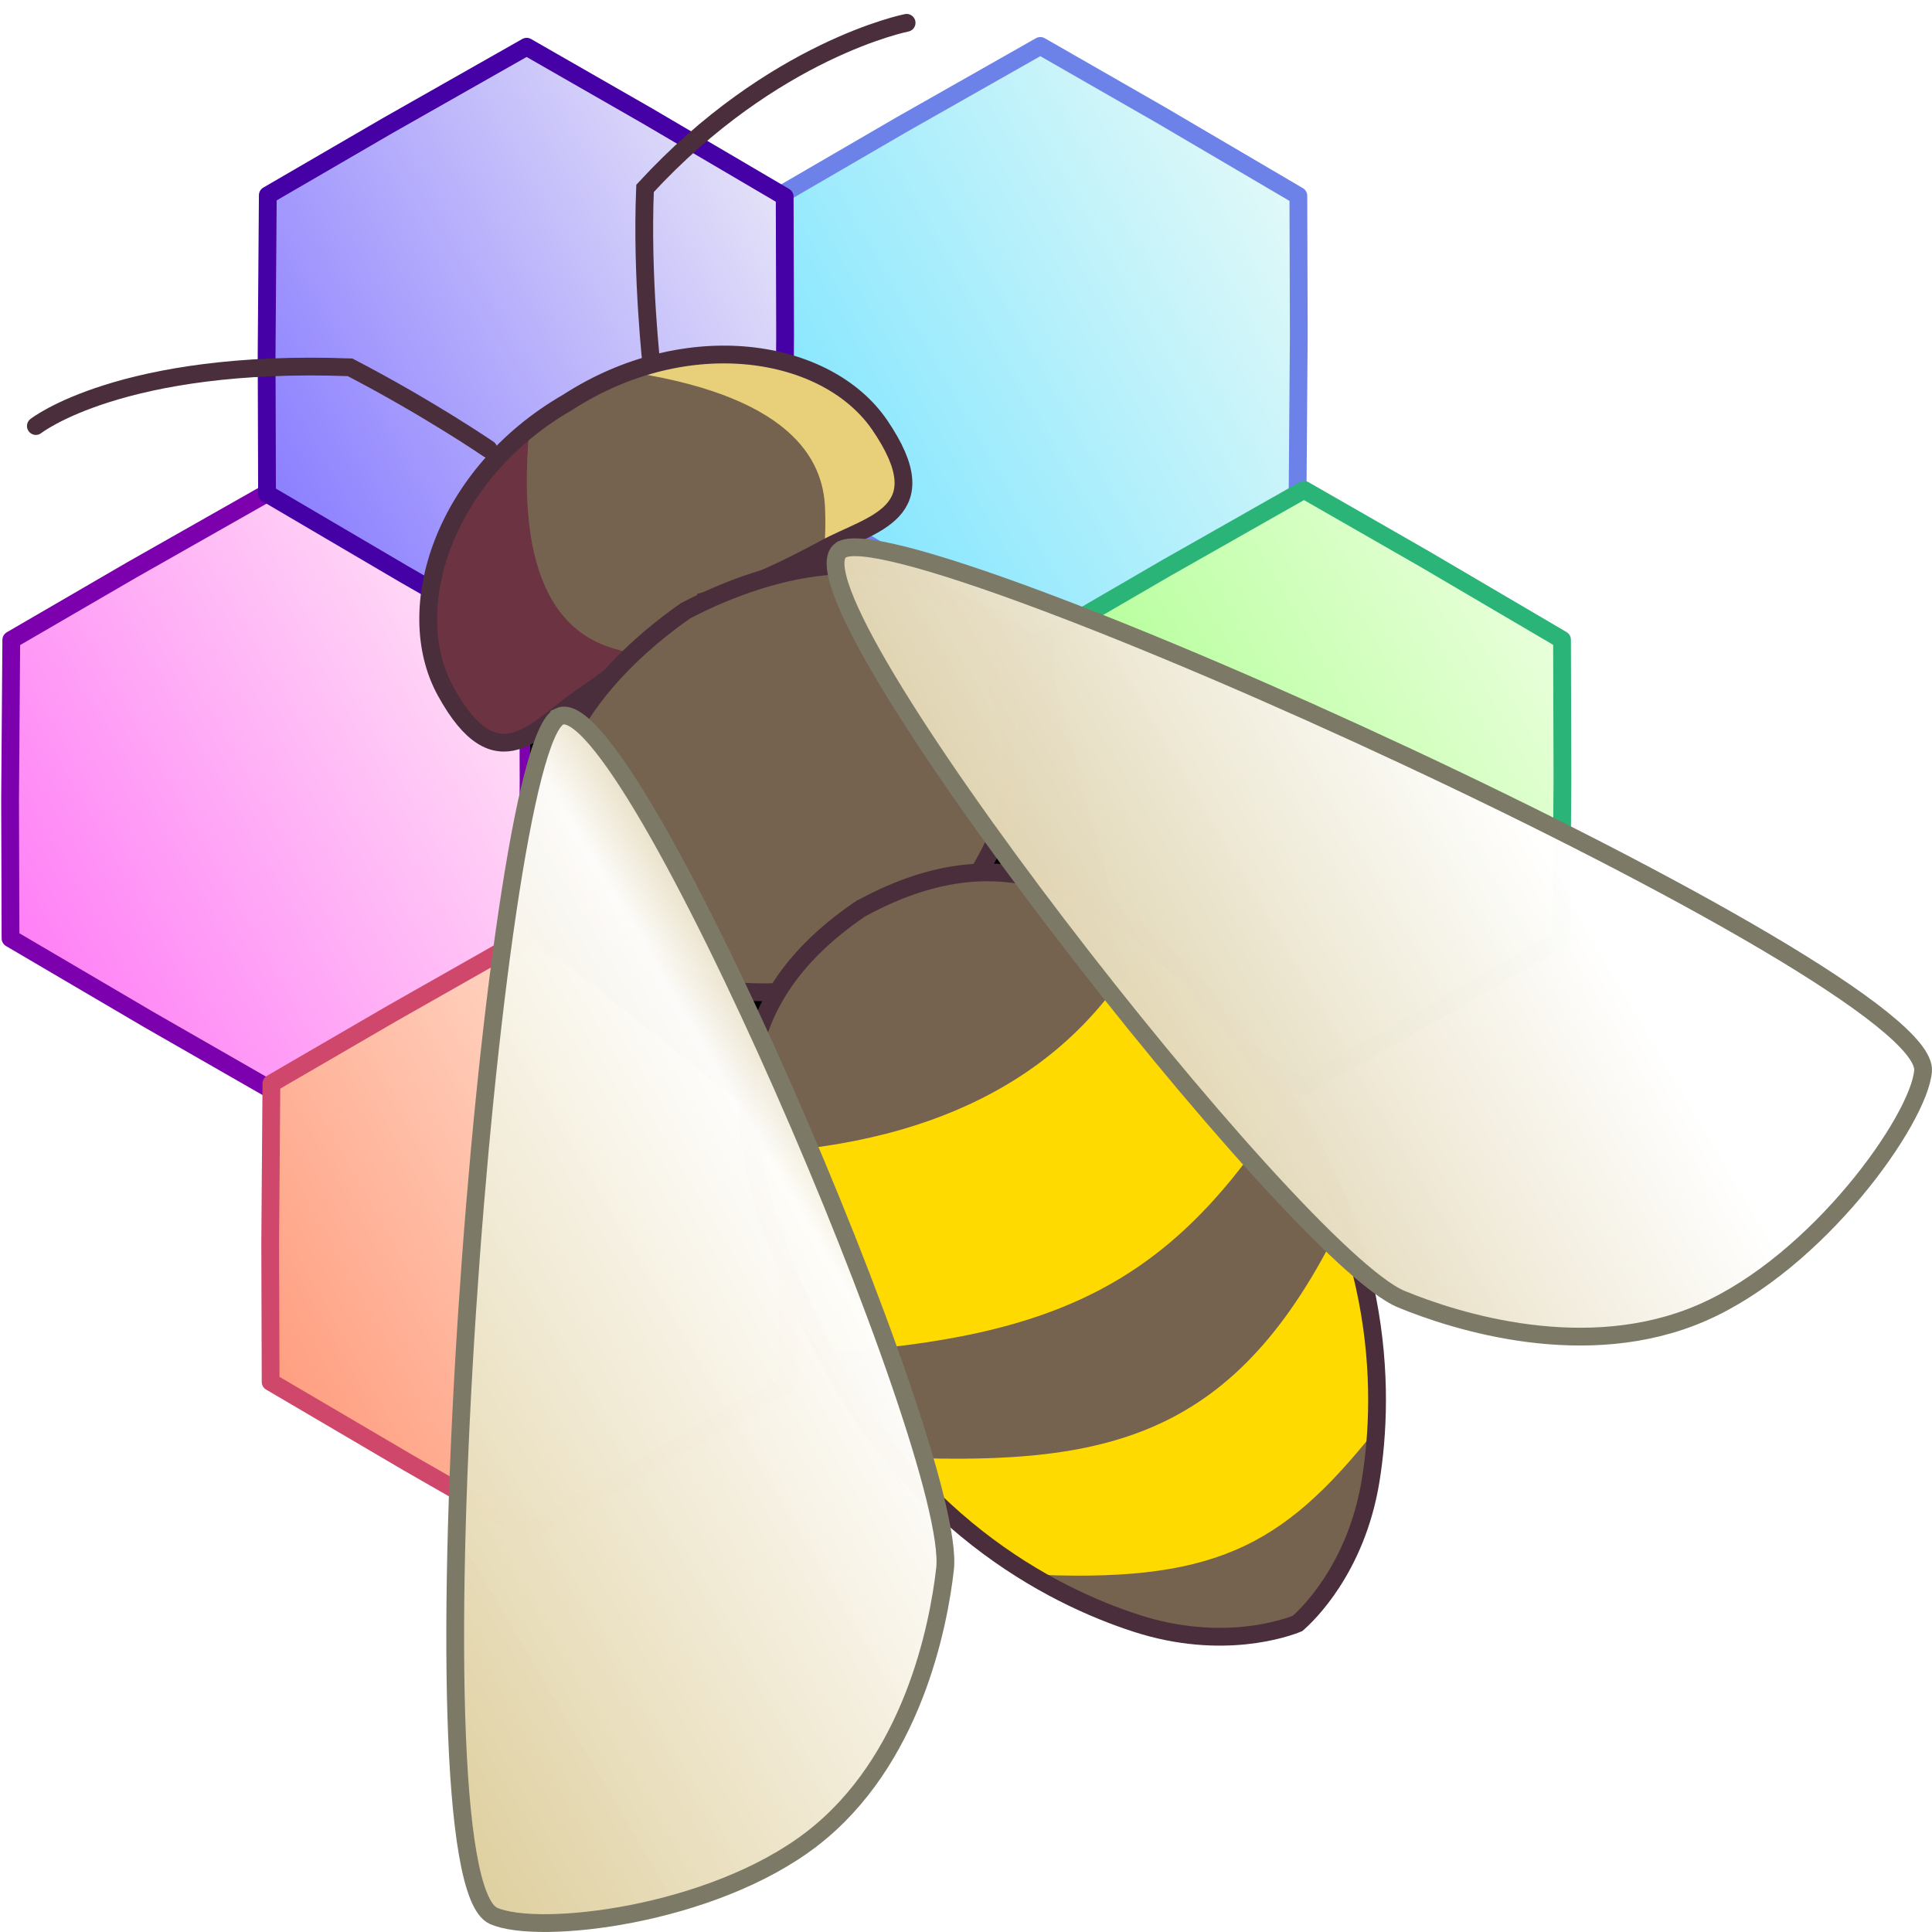 <?xml version="1.0" encoding="UTF-8" standalone="no"?>
<svg
   xmlns:dc="http://purl.org/dc/elements/1.1/"
   xmlns:cc="http://creativecommons.org/ns#"
   xmlns:rdf="http://www.w3.org/1999/02/22-rdf-syntax-ns#"
   xmlns:svg="http://www.w3.org/2000/svg"
   xmlns="http://www.w3.org/2000/svg"
   xmlns:xlink="http://www.w3.org/1999/xlink"
   xmlns:sodipodi="http://sodipodi.sourceforge.net/DTD/sodipodi-0.dtd"
   xmlns:inkscape="http://www.inkscape.org/namespaces/inkscape"
   width="191.004"
   height="191.004"
   viewBox="0 0 50.537 50.537"
   version="1.1"
   id="svg8"
   inkscape:version="0.92.4 (5da689c313, 2019-01-14)"
   sodipodi:docname="logo.svg"
   inkscape:export-filename="/home/rbreu/code/python/beeref/git/beeref/assets/logo.png"
   inkscape:export-xdpi="201.03999"
   inkscape:export-ydpi="201.03999">
  <defs
     id="defs2">
    <linearGradient
       inkscape:collect="always"
       id="linearGradient970">
      <stop
         style="stop-color:#e0d1a2;stop-opacity:1"
         offset="0"
         id="stop966" />
      <stop
         id="stop978"
         offset="0.424"
         style="stop-color:#fefdfb;stop-opacity:0.992" />
      <stop
         id="stop976"
         offset="0.519"
         style="stop-color:#d4c391;stop-opacity:0.992" />
      <stop
         style="stop-color:#ffffff;stop-opacity:0.989"
         offset="1"
         id="stop968" />
    </linearGradient>
    <inkscape:path-effect
       effect="mirror_symmetry"
       start_point="12.936,7.731"
       end_point="37.25,48.869"
       center_point="25.093,28.3"
       id="path-effect1044"
       is_visible="true"
       mode="free"
       discard_orig_path="false"
       fuse_paths="false"
       oposite_fuse="false" />
    <inkscape:path-effect
       effect="mirror_symmetry"
       start_point="21.615,-6.003"
       end_point="24.75,48.824"
       center_point="23.182,21.411"
       id="path-effect1655"
       is_visible="true"
       lpeversion="1"
       mode="free"
       discard_orig_path="false"
       fuse_paths="true"
       oposite_fuse="false"
       split_items="false" />
    <inkscape:path-effect
       effect="mirror_symmetry"
       start_point="21.615,-6.003"
       end_point="24.75,48.824"
       center_point="23.182,21.411"
       id="path-effect1618"
       is_visible="true"
       lpeversion="1"
       mode="free"
       discard_orig_path="false"
       fuse_paths="true"
       oposite_fuse="false"
       split_items="false" />
    <inkscape:path-effect
       effect="mirror_symmetry"
       start_point="21.615,-6.003"
       end_point="24.75,48.824"
       center_point="23.182,21.411"
       id="path-effect1593"
       is_visible="true"
       lpeversion="1"
       mode="free"
       discard_orig_path="false"
       fuse_paths="true"
       oposite_fuse="false"
       split_items="false" />
    <inkscape:path-effect
       effect="mirror_symmetry"
       start_point="21.615,-6.003"
       end_point="24.75,48.824"
       center_point="23.182,21.411"
       id="path-effect1569"
       is_visible="true"
       lpeversion="1"
       mode="free"
       discard_orig_path="false"
       fuse_paths="true"
       oposite_fuse="false"
       split_items="false" />
    <inkscape:path-effect
       effect="mirror_symmetry"
       start_point="21.615,-6.003"
       end_point="24.996,57.868"
       center_point="23.306,25.933"
       id="path-effect1545"
       is_visible="true"
       lpeversion="1"
       mode="free"
       discard_orig_path="false"
       fuse_paths="true"
       oposite_fuse="false"
       split_items="false" />
    <inkscape:path-effect
       effect="mirror_symmetry"
       start_point="21.615,-6.003"
       end_point="24.75,48.824"
       center_point="23.182,21.411"
       id="path-effect1521"
       is_visible="true"
       lpeversion="1"
       mode="free"
       discard_orig_path="false"
       fuse_paths="true"
       oposite_fuse="false"
       split_items="false" />
    <inkscape:path-effect
       effect="mirror_symmetry"
       start_point="21.615,-6.003"
       end_point="24.75,48.824"
       center_point="23.182,21.411"
       id="path-effect1498"
       is_visible="true"
       lpeversion="1"
       mode="free"
       discard_orig_path="false"
       fuse_paths="true"
       oposite_fuse="false"
       split_items="false" />
    <linearGradient
       inkscape:collect="always"
       id="linearGradient916">
      <stop
         style="stop-color:#fffff6;stop-opacity:0"
         offset="0"
         id="stop912" />
      <stop
         style="stop-color:#fffff6;stop-opacity:1"
         offset="1"
         id="stop914" />
    </linearGradient>
    <linearGradient
       inkscape:collect="always"
       xlink:href="#linearGradient916"
       id="linearGradient918"
       x1="49.119"
       y1="177.925"
       x2="66.475"
       y2="168.136"
       gradientUnits="userSpaceOnUse"
       gradientTransform="translate(8.23,-13.574)" />
    <linearGradient
       inkscape:collect="always"
       xlink:href="#linearGradient916"
       id="linearGradient1027"
       gradientUnits="userSpaceOnUse"
       gradientTransform="translate(15.005,-25.249)"
       x1="49.119"
       y1="177.925"
       x2="66.475"
       y2="168.136" />
    <linearGradient
       inkscape:collect="always"
       xlink:href="#linearGradient916"
       id="linearGradient1169"
       gradientUnits="userSpaceOnUse"
       gradientTransform="translate(35.302,-13.541)"
       x1="49.119"
       y1="177.925"
       x2="66.475"
       y2="168.136" />
    <linearGradient
       inkscape:collect="always"
       xlink:href="#linearGradient916"
       id="linearGradient1219"
       gradientUnits="userSpaceOnUse"
       gradientTransform="translate(14.985,-1.909)"
       x1="49.119"
       y1="177.925"
       x2="66.475"
       y2="168.136" />
    <linearGradient
       inkscape:collect="always"
       xlink:href="#linearGradient916"
       id="linearGradient1490"
       gradientUnits="userSpaceOnUse"
       gradientTransform="translate(28.408,-25.284)"
       x1="49.119"
       y1="177.925"
       x2="66.475"
       y2="168.136" />
    <linearGradient
       inkscape:collect="always"
       xlink:href="#linearGradient970"
       id="linearGradient974"
       gradientUnits="userSpaceOnUse"
       x1="7.248"
       y1="40.091"
       x2="39.627"
       y2="21.015" />
    <inkscape:path-effect
       effect="mirror_symmetry"
       start_point="21.615,-6.003"
       end_point="24.75,48.824"
       center_point="23.182,21.411"
       id="path-effect1618-3"
       is_visible="true"
       lpeversion="1"
       mode="free"
       discard_orig_path="false"
       fuse_paths="true"
       oposite_fuse="false"
       split_items="false" />
    <meshgradient
       inkscape:collect="always"
       id="meshgradient1012"
       gradientUnits="userSpaceOnUse"
       x="19.322"
       y="23.266">
      <meshrow
         id="meshrow8862">
        <meshpatch
           id="meshpatch8864">
          <stop
             path="c 4.156,-5.11626e-06  5.915,0.741  9.786,1.739"
             style="stop-color:#ffffff;stop-opacity:0.029"
             id="stop8866" />
          <stop
             path="c 2.016,2.364  2.903,3.473  -0.451,9.186"
             style="stop-color:#ffeab1;stop-opacity:1"
             id="stop8868" />
          <stop
             path="c -4.156,-0  -4.246,0.578  -8.402,0.578"
             style="stop-color:#ffeab1;stop-opacity:1"
             id="stop8870" />
          <stop
             path="c 6.589,-6.056  2.96,-11.241  -0.933,-11.503"
             style="stop-color:#725a43;stop-opacity:0.008"
             id="stop8872" />
        </meshpatch>
      </meshrow>
    </meshgradient>
    <inkscape:path-effect
       effect="mirror_symmetry"
       start_point="21.615,-6.003"
       end_point="24.75,48.824"
       center_point="23.182,21.411"
       id="path-effect1618-3-7"
       is_visible="true"
       lpeversion="1"
       mode="free"
       discard_orig_path="false"
       fuse_paths="true"
       oposite_fuse="false"
       split_items="false" />
    <inkscape:path-effect
       effect="mirror_symmetry"
       start_point="21.615,-6.003"
       end_point="24.75,48.824"
       center_point="23.182,21.411"
       id="path-effect1618-3-3"
       is_visible="true"
       lpeversion="1"
       mode="free"
       discard_orig_path="false"
       fuse_paths="true"
       oposite_fuse="false"
       split_items="false" />
    <inkscape:path-effect
       effect="mirror_symmetry"
       start_point="21.615,-6.003"
       end_point="24.75,48.824"
       center_point="23.182,21.411"
       id="path-effect1655-3"
       is_visible="true"
       lpeversion="1"
       mode="free"
       discard_orig_path="false"
       fuse_paths="true"
       oposite_fuse="false"
       split_items="false" />
    <filter
       inkscape:collect="always"
       style="color-interpolation-filters:sRGB"
       id="filter4498"
       x="-0.312"
       width="1.624"
       y="-0.232"
       height="1.465">
      <feGaussianBlur
         inkscape:collect="always"
         stdDeviation="1.331"
         id="feGaussianBlur4500" />
    </filter>
    <filter
       inkscape:collect="always"
       style="color-interpolation-filters:sRGB"
       id="filter6078"
       x="-0.256"
       width="1.513"
       y="-0.269"
       height="1.539">
      <feGaussianBlur
         inkscape:collect="always"
         stdDeviation="1.343"
         id="feGaussianBlur6080" />
    </filter>
    <clipPath
       clipPathUnits="userSpaceOnUse"
       id="clipPath6088">
      <path
         inkscape:connector-curvature="0"
         inkscape:label="head clipping"
         sodipodi:nodetypes="cssc"
         transform="rotate(-28.181,-6.471,33.9)"
         inkscape:original-d="m 23.299914,23.466071 c -3.730515,0.118494 -6.396869,2.695204 -6.376979,5.146107 0.02273,2.800842 1.644332,1.977401 3.028722,1.829362 2.332681,-0.249445 3.501829,-0.713598 3.501829,-0.713598"
         inkscape:path-effect="#path-effect1655-3"
         id="path6090"
         d="m 23.861,29.705 c 0,0 1.214,0.328 3.56,0.31 1.392,-0.011 3.097,0.623 2.801,-2.163 -0.26,-2.437 -3.202,-4.693 -6.922,-4.386 -3.731,0.118 -6.397,2.695 -6.377,5.146 0.023,2.801 1.644,1.977 3.029,1.829 2.333,-0.249 3.502,-0.714 3.502,-0.714"
         style="display:inline;opacity:1;fill:#ff1400;fill-opacity:1;fill-rule:evenodd;stroke:none;stroke-width:0.465;stroke-linecap:butt;stroke-linejoin:miter;stroke-miterlimit:4;stroke-dasharray:none;stroke-opacity:1" />
    </clipPath>
  </defs>
  <sodipodi:namedview
     id="base"
     pagecolor="#7a7a7a"
     bordercolor="#666666"
     borderopacity="1.0"
     inkscape:pageopacity="0"
     inkscape:pageshadow="2"
     inkscape:zoom="2.1220299"
     inkscape:cx="-72.613485"
     inkscape:cy="85.892019"
     inkscape:document-units="mm"
     inkscape:current-layer="layer1"
     showgrid="false"
     inkscape:window-width="2560"
     inkscape:window-height="1311"
     inkscape:window-x="0"
     inkscape:window-y="55"
     inkscape:window-maximized="1"
     fit-margin-top="0"
     fit-margin-left="0"
     fit-margin-right="0"
     fit-margin-bottom="0"
     inkscape:document-rotation="0"
     showguides="true"
     inkscape:showpageshadow="true"
     units="px" />
  <g
     inkscape:groupmode="layer"
     id="layer3"
     inkscape:label="combs"
     style="display:inline"
     transform="translate(-56.958,-139.943)">
    <path
       style="display:inline;fill:#ff80f6;fill-opacity:1;fill-rule:evenodd;stroke:none;stroke-width:0.465;stroke-linecap:butt;stroke-linejoin:miter;stroke-miterlimit:4;stroke-dasharray:none;stroke-opacity:1"
       d="m 57.376,156.541 6.682,-3.755 6.749,3.789 0.006,7.876 -6.716,3.755 -6.749,-3.855 z"
       id="path4750-36"
       inkscape:connector-curvature="0"
       inkscape:label="pink comb colour" />
    <path
       style="display:inline;fill:url(#linearGradient918);fill-opacity:1;fill-rule:evenodd;stroke:none;stroke-width:0.465;stroke-linecap:butt;stroke-linejoin:miter;stroke-miterlimit:4;stroke-dasharray:none;stroke-opacity:1"
       d="m 57.278,156.585 6.682,-3.755 6.749,3.789 0.006,7.876 -6.716,3.755 -6.749,-3.855 z"
       id="path4750-36-7"
       inkscape:connector-curvature="0"
       inkscape:transform-center-x="0.11493552"
       inkscape:transform-center-y="-0.43223338"
       inkscape:label="pink comb shading" />
    <path
       sodipodi:type="star"
       style="opacity:1;fill:none;fill-opacity:1;stroke:#7c00ae;stroke-width:0.678;stroke-linecap:round;stroke-linejoin:round;stroke-miterlimit:4;stroke-dasharray:none;stroke-dashoffset:0;stroke-opacity:1"
       id="path1080"
       sodipodi:sides="6"
       sodipodi:cx="16.595886"
       sodipodi:cy="132.67018"
       sodipodi:r1="11.379502"
       sodipodi:r2="9.8922243"
       sodipodi:arg1="0.8327888"
       sodipodi:arg2="1.317317"
       inkscape:flatsided="false"
       inkscape:rounded="0"
       inkscape:randomized="0"
       d="m 24.252,141.089 -5.176,1.157 -5.943,1.264 -3.59,-3.903 -4.066,-4.515 1.585,-5.061 1.877,-5.779 5.176,-1.157 5.943,-1.264 3.59,3.903 4.066,4.515 -1.585,5.061 z"
       inkscape:transform-center-x="0.39929447"
       inkscape:transform-center-y="-0.38719023"
       transform="matrix(0.654,-0.207,0.207,0.654,25.687,77.272)"
       inkscape:label="pink comb outline" />
    <path
       style="fill:#80e5ff;fill-opacity:1;fill-rule:evenodd;stroke:none;stroke-width:0.465;stroke-linecap:butt;stroke-linejoin:miter;stroke-miterlimit:4;stroke-dasharray:none;stroke-opacity:1"
       d="m 77.453,145.006 6.682,-3.755 6.749,3.789 0.006,7.876 -6.716,3.755 -6.749,-3.855 z"
       id="path4750-9"
       inkscape:connector-curvature="0"
       inkscape:label="blue comb colour" />
    <path
       style="display:inline;fill:url(#linearGradient1490);fill-opacity:1;fill-rule:evenodd;stroke:none;stroke-width:0.465;stroke-linecap:butt;stroke-linejoin:miter;stroke-miterlimit:4;stroke-dasharray:none;stroke-opacity:1"
       d="m 77.456,144.874 6.682,-3.755 6.749,3.789 0.006,7.876 -6.716,3.755 -6.749,-3.855 z"
       id="path4750-36-7-0-8"
       inkscape:connector-curvature="0"
       inkscape:transform-center-x="0.11493552"
       inkscape:transform-center-y="-0.43223338"
       inkscape:label="blue comb shading" />
    <path
       sodipodi:type="star"
       style="display:inline;fill:none;fill-opacity:1;stroke:#6d82e9;stroke-width:0.678;stroke-linecap:round;stroke-linejoin:round;stroke-miterlimit:4;stroke-dasharray:none;stroke-dashoffset:0;stroke-opacity:1"
       id="path1080-6-2"
       sodipodi:sides="6"
       sodipodi:cx="16.595886"
       sodipodi:cy="132.67018"
       sodipodi:r1="11.379502"
       sodipodi:r2="9.8922243"
       sodipodi:arg1="0.8327888"
       sodipodi:arg2="1.317317"
       inkscape:flatsided="false"
       inkscape:rounded="0"
       inkscape:randomized="0"
       inkscape:transform-center-x="0.39929447"
       inkscape:transform-center-y="-0.38719023"
       transform="matrix(0.654,-0.207,0.207,0.654,45.834,65.619)"
       inkscape:label="blue comb outline"
       d="m 24.252,141.089 -5.176,1.157 -5.943,1.264 -3.59,-3.903 -4.066,-4.515 1.585,-5.061 1.877,-5.779 5.176,-1.157 5.943,-1.264 3.59,3.903 4.066,4.515 -1.585,5.061 z" />
    <path
       style="fill:#8c80ff;fill-opacity:1;fill-rule:evenodd;stroke:none;stroke-width:0.465;stroke-linecap:butt;stroke-linejoin:miter;stroke-miterlimit:4;stroke-dasharray:none;stroke-opacity:1"
       d="m 63.988,144.953 6.682,-3.755 6.749,3.789 0.006,7.876 -6.716,3.755 -6.749,-3.855 z"
       id="path4750-2"
       inkscape:connector-curvature="0"
       inkscape:label="purple comb colour" />
    <path
       style="display:inline;fill:url(#linearGradient1027);fill-opacity:1;fill-rule:evenodd;stroke:none;stroke-width:0.465;stroke-linecap:butt;stroke-linejoin:miter;stroke-miterlimit:4;stroke-dasharray:none;stroke-opacity:1"
       d="m 64.053,144.91 6.682,-3.755 6.749,3.789 0.006,7.876 -6.716,3.755 -6.749,-3.855 z"
       id="path4750-36-7-0"
       inkscape:connector-curvature="0"
       inkscape:transform-center-x="0.11493552"
       inkscape:transform-center-y="-0.43223338"
       inkscape:label="purple comb shading" />
    <path
       sodipodi:type="star"
       style="display:inline;fill:none;fill-opacity:1;stroke:#4500a6;stroke-width:0.678;stroke-linecap:round;stroke-linejoin:round;stroke-miterlimit:4;stroke-dasharray:none;stroke-dashoffset:0;stroke-opacity:1"
       id="path1080-6"
       sodipodi:sides="6"
       sodipodi:cx="16.595886"
       sodipodi:cy="132.67018"
       sodipodi:r1="11.379502"
       sodipodi:r2="9.8922243"
       sodipodi:arg1="0.8327888"
       sodipodi:arg2="1.317317"
       inkscape:flatsided="false"
       inkscape:rounded="0"
       inkscape:randomized="0"
       inkscape:transform-center-x="0.39929447"
       inkscape:transform-center-y="-0.38719023"
       transform="matrix(0.654,-0.207,0.207,0.654,32.397,65.64)"
       inkscape:label="purple comb outline"
       d="m 24.252,141.089 -5.176,1.157 -5.943,1.264 -3.59,-3.903 -4.066,-4.515 1.585,-5.061 1.877,-5.779 5.176,-1.157 5.943,-1.264 3.59,3.903 4.066,4.515 -1.585,5.061 z" />
    <path
       style="fill:#a0ff80;fill-opacity:1;fill-rule:evenodd;stroke:none;stroke-width:0.465;stroke-linecap:butt;stroke-linejoin:miter;stroke-miterlimit:4;stroke-dasharray:none;stroke-opacity:1"
       d="m 84.35,156.617 6.682,-3.755 6.749,3.789 0.006,7.876 -6.716,3.755 -6.749,-3.855 z"
       id="path4750-1"
       inkscape:connector-curvature="0"
       inkscape:label="green comb colour" />
    <path
       style="display:inline;fill:url(#linearGradient1169);fill-opacity:1;fill-rule:evenodd;stroke:none;stroke-width:0.465;stroke-linecap:butt;stroke-linejoin:miter;stroke-miterlimit:4;stroke-dasharray:none;stroke-opacity:1"
       d="m 84.35,156.617 6.682,-3.755 6.749,3.789 0.006,7.876 -6.716,3.755 -6.749,-3.855 z"
       id="path4750-36-7-0-0-7"
       inkscape:connector-curvature="0"
       inkscape:transform-center-x="0.11493552"
       inkscape:transform-center-y="-0.43223338"
       inkscape:label="green comb shading" />
    <path
       sodipodi:type="star"
       style="display:inline;fill:none;fill-opacity:1;stroke:#2bb477;stroke-width:0.678;stroke-linecap:round;stroke-linejoin:round;stroke-miterlimit:4;stroke-dasharray:none;stroke-dashoffset:0;stroke-opacity:1"
       id="path1080-6-2-6"
       sodipodi:sides="6"
       sodipodi:cx="16.595886"
       sodipodi:cy="132.67018"
       sodipodi:r1="11.379502"
       sodipodi:r2="9.8922243"
       sodipodi:arg1="0.8327888"
       sodipodi:arg2="1.317317"
       inkscape:flatsided="false"
       inkscape:rounded="0"
       inkscape:randomized="0"
       inkscape:transform-center-x="0.39929447"
       inkscape:transform-center-y="-0.38719023"
       transform="matrix(0.654,-0.207,0.207,0.654,52.731,77.231)"
       inkscape:label="green comb outline"
       d="m 24.252,141.089 -5.176,1.157 -5.943,1.264 -3.59,-3.903 -4.066,-4.515 1.585,-5.061 1.877,-5.779 5.176,-1.157 5.943,-1.264 3.59,3.903 4.066,4.515 -1.585,5.061 z" />
    <path
       style="fill:#ff9e80;fill-opacity:1;fill-rule:evenodd;stroke:none;stroke-width:0.465;stroke-linecap:butt;stroke-linejoin:miter;stroke-miterlimit:4;stroke-dasharray:none;stroke-opacity:1"
       d="m 64.033,168.25 6.682,-3.755 6.749,3.789 0.006,7.876 -6.716,3.755 -6.749,-3.855 z"
       id="path4750-27"
       inkscape:connector-curvature="0"
       inkscape:label="red comb colour" />
    <path
       style="display:inline;fill:url(#linearGradient1219);fill-opacity:1;fill-rule:evenodd;stroke:none;stroke-width:0.465;stroke-linecap:butt;stroke-linejoin:miter;stroke-miterlimit:4;stroke-dasharray:none;stroke-opacity:1"
       d="m 64.033,168.25 6.682,-3.755 6.749,3.789 0.006,7.876 -6.716,3.755 -6.749,-3.855 z"
       id="path4750-36-7-0-0-7-2"
       inkscape:connector-curvature="0"
       inkscape:transform-center-x="0.11493552"
       inkscape:transform-center-y="-0.43223338"
       inkscape:label="red comb shading" />
    <path
       sodipodi:type="star"
       style="display:inline;fill:none;fill-opacity:1;stroke:#cf486c;stroke-width:0.678;stroke-linecap:round;stroke-linejoin:round;stroke-miterlimit:4;stroke-dasharray:none;stroke-dashoffset:0;stroke-opacity:1"
       id="path1080-6-2-6-9"
       sodipodi:sides="6"
       sodipodi:cx="16.595886"
       sodipodi:cy="132.67018"
       sodipodi:r1="11.379502"
       sodipodi:r2="9.8922243"
       sodipodi:arg1="0.8327888"
       sodipodi:arg2="1.317317"
       inkscape:flatsided="false"
       inkscape:rounded="0"
       inkscape:randomized="0"
       inkscape:transform-center-x="0.39929447"
       inkscape:transform-center-y="-0.38719023"
       transform="matrix(0.654,-0.207,0.207,0.654,32.491,88.875)"
       inkscape:label="red comb outline"
       d="m 24.252,141.089 -5.176,1.157 -5.943,1.264 -3.59,-3.903 -4.066,-4.515 1.585,-5.061 1.877,-5.779 5.176,-1.157 5.943,-1.264 3.59,3.903 4.066,4.515 -1.585,5.061 z" />
    <path
       style="display:inline;fill:#000000;fill-opacity:1;fill-rule:evenodd;stroke:none;stroke-width:0.465;stroke-linecap:butt;stroke-linejoin:miter;stroke-miterlimit:4;stroke-dasharray:none;stroke-opacity:1"
       d="m 70.842,156.641 6.584,-3.779 6.848,3.812 2.463,9.341 -8.375,4.406 -7.565,-6.047 z"
       id="path4750-3"
       inkscape:connector-curvature="0"
       sodipodi:nodetypes="ccccccc"
       inkscape:label="center comb" />
  </g>
  <g
     id="layer1"
     inkscape:label="bee"
     style="display:inline;opacity:1"
     transform="translate(5.8401892e-7,-0.116)"
     inkscape:groupmode="layer">
    <path
       style="display:inline;opacity:1;fill:none;fill-rule:evenodd;stroke:#4a2e3b;stroke-width:0.465;stroke-linecap:round;stroke-linejoin:miter;stroke-miterlimit:4;stroke-dasharray:none;stroke-opacity:1"
       d="m 17.05,9.746 c 0,0 -0.274,-2.38 -0.177,-4.702 3.354,-3.646 6.842,-4.331 6.842,-4.331"
       id="path4857-0-5"
       inkscape:connector-curvature="0"
       sodipodi:nodetypes="ccc"
       inkscape:label="feeler right" />
    <path
       style="display:inline;opacity:1;fill:none;fill-rule:evenodd;stroke:#4a2e3b;stroke-width:0.465;stroke-linecap:round;stroke-linejoin:miter;stroke-miterlimit:4;stroke-dasharray:none;stroke-opacity:1"
       d="m 12.776,11.862 c 0,0 -1.557,-1.066 -3.62,-2.138 C 3.172,9.502 0.938,11.26 0.938,11.26"
       id="path4857-3"
       inkscape:connector-curvature="0"
       sodipodi:nodetypes="ccc"
       inkscape:label="feeler left" />
    <path
       style="display:inline;fill:#75624f;fill-opacity:1;fill-rule:evenodd;stroke:none;stroke-width:0.465;stroke-linecap:butt;stroke-linejoin:miter;stroke-miterlimit:4;stroke-dasharray:none;stroke-opacity:1"
       d="m 23.861,29.705 c 0,0 1.214,0.328 3.56,0.31 1.392,-0.011 3.097,0.623 2.801,-2.163 -0.26,-2.437 -3.202,-4.693 -6.922,-4.386 -3.731,0.118 -6.397,2.695 -6.377,5.146 0.023,2.801 1.644,1.977 3.029,1.829 2.333,-0.249 3.502,-0.714 3.502,-0.714"
       id="path1496-7-3-2"
       inkscape:path-effect="#path-effect1655"
       inkscape:original-d="m 23.299914,23.466071 c -3.730515,0.118494 -6.396869,2.695204 -6.376979,5.146107 0.02273,2.800842 1.644332,1.977401 3.028722,1.829362 2.332681,-0.249445 3.501829,-0.713598 3.501829,-0.713598"
       transform="rotate(-28.181,-6.471,33.9)"
       sodipodi:nodetypes="cssc"
       inkscape:label="head colour"
       inkscape:connector-curvature="0" />
    <g
       id="g6086"
       inkscape:label="head shading/shadow"
       clip-path="url(#clipPath6088)">
      <path
         inkscape:label="head shading"
         clip-path="none"
         sodipodi:nodetypes="ssssss"
         inkscape:connector-curvature="0"
         id="path2472"
         d="m 15.738,5.429 c 1.241,-0.274 7.89,2.826 9.185,3.898 1.196,0.991 1.294,5.973 -0.488,6.95 -4.61,2.527 -2.695,0.31 -2.855,-2.904 -0.059,-1.179 -0.805,-2.965 -5.502,-3.582 C 13.316,9.43 11.525,6.358 15.738,5.429 Z"
         style="opacity:0.977;fill:#edd57c;fill-opacity:1;fill-rule:evenodd;stroke:none;stroke-width:0.265px;stroke-linecap:butt;stroke-linejoin:miter;stroke-opacity:1;filter:url(#filter6078)" />
      <path
         transform="matrix(-0.246,0.969,0.969,0.246,8.211,-15.413)"
         inkscape:label="head shadow"
         clip-path="none"
         sodipodi:nodetypes="ssssss"
         inkscape:connector-curvature="0"
         id="path2472-3"
         d="m 23.729,7.616 c 1.241,-0.274 7.89,2.826 9.185,3.898 1.196,0.991 1.294,5.973 -0.488,6.95 -4.61,2.527 -2.695,0.31 -2.855,-2.904 -0.059,-1.179 -0.805,-2.965 -5.502,-3.582 C 21.306,11.617 19.515,8.544 23.729,7.616 Z"
         style="display:inline;opacity:0.977;fill:#6c3142;fill-opacity:1;fill-rule:evenodd;stroke:none;stroke-width:0.265px;stroke-linecap:butt;stroke-linejoin:miter;stroke-opacity:1;filter:url(#filter4498)" />
    </g>
    <path
       style="display:inline;fill:none;fill-rule:evenodd;stroke:#4a2e3b;stroke-width:0.465;stroke-linecap:butt;stroke-linejoin:miter;stroke-miterlimit:4;stroke-dasharray:none;stroke-opacity:1"
       d="m 23.861,29.705 c 0,0 1.214,0.328 3.56,0.31 1.392,-0.011 3.097,0.623 2.801,-2.163 -0.26,-2.437 -3.202,-4.693 -6.922,-4.386 -3.731,0.118 -6.397,2.695 -6.377,5.146 0.023,2.801 1.644,1.977 3.029,1.829 2.333,-0.249 3.502,-0.714 3.502,-0.714"
       id="path1496-7-3"
       inkscape:path-effect="#path-effect1569"
       inkscape:original-d="m 23.299914,23.466071 c -3.730515,0.118494 -6.396869,2.695204 -6.376979,5.146107 0.02273,2.800842 1.644332,1.977401 3.028722,1.829362 2.332681,-0.249445 3.501829,-0.713598 3.501829,-0.713598"
       transform="rotate(-28.181,-6.471,33.9)"
       sodipodi:nodetypes="cssc"
       inkscape:label="head outline"
       inkscape:connector-curvature="0" />
    <path
       style="display:inline;fill:#75624f;fill-opacity:1;fill-rule:evenodd;stroke:none;stroke-width:0.465;stroke-linecap:butt;stroke-linejoin:miter;stroke-miterlimit:4;stroke-dasharray:none;stroke-opacity:1"
       d="m 23.3,23.466 c -3.106,0.335 -6.005,1.799 -5.985,4.25 0.023,2.801 1.221,4.45 2.393,5.202 2.062,1.323 3.998,1.233 4.202,1.219 0.205,-0.01 2.139,-0.141 4.036,-1.69 1.079,-0.88 2.081,-2.655 1.784,-5.44 -0.26,-2.437 -3.306,-3.562 -6.43,-3.54 z"
       id="path1496-7-1"
       inkscape:path-effect="#path-effect1618"
       inkscape:original-d="m 23.299914,23.466071 c -3.106054,0.334929 -6.004912,1.799314 -5.985022,4.250217 0.02273,2.800842 1.22075,4.449758 2.392591,5.201581 2.180029,1.398651 4.220222,1.217857 4.220222,1.217857"
       transform="rotate(-28.181,5.836,30.224)"
       sodipodi:nodetypes="cssc"
       inkscape:label="thorax colour"
       inkscape:connector-curvature="0" />
    <path
       style="display:none;opacity:1;fill:url(#meshgradient1012);fill-opacity:1;fill-rule:evenodd;stroke:none;stroke-width:0.465;stroke-linecap:butt;stroke-linejoin:miter;stroke-miterlimit:4;stroke-dasharray:none;stroke-opacity:1"
       d="m 23.3,23.466 c -3.106,0.335 -6.005,1.799 -5.985,4.25 0.023,2.801 1.221,4.45 2.393,5.202 2.062,1.323 3.998,1.233 4.202,1.219 0.205,-0.01 2.139,-0.141 4.036,-1.69 1.079,-0.88 2.081,-2.655 1.784,-5.44 -0.26,-2.437 -3.306,-3.562 -6.43,-3.54 z"
       id="path1496-7-1-6"
       inkscape:path-effect="#path-effect1618-3"
       inkscape:original-d="m 23.299914,23.466071 c -3.106054,0.334929 -6.004912,1.799314 -5.985022,4.250217 0.02273,2.800842 1.22075,4.449758 2.392591,5.201581 2.180029,1.398651 4.220222,1.217857 4.220222,1.217857"
       transform="rotate(-28.181,5.357,29.582)"
       sodipodi:nodetypes="cssc"
       inkscape:label="thorax shading"
       inkscape:connector-curvature="0" />
    <path
       style="display:inline;fill:none;fill-rule:evenodd;stroke:#4a2e3b;stroke-width:0.465;stroke-linecap:butt;stroke-linejoin:miter;stroke-miterlimit:4;stroke-dasharray:none;stroke-opacity:1"
       d="m 23.176,23.48 c -3.059,0.36 -5.881,1.818 -5.861,4.236 0.023,2.801 1.221,4.45 2.393,5.202 1.788,1.147 3.481,1.232 4.033,1.225 0.549,-0.052 2.225,-0.315 3.881,-1.644 1.086,-0.871 2.103,-2.638 1.83,-5.425 -0.236,-2.407 -3.196,-3.559 -6.276,-3.594 z"
       id="path1496-7"
       inkscape:path-effect="#path-effect1545"
       inkscape:original-d="m 23.299914,23.466071 c -3.106054,0.334929 -6.004912,1.799314 -5.985022,4.250217 0.02273,2.800842 1.22075,4.449758 2.392591,5.201581 2.180029,1.398651 4.220222,1.217857 4.220222,1.217857"
       transform="rotate(-28.181,5.836,30.224)"
       sodipodi:nodetypes="cssc"
       inkscape:label="thorax outline"
       inkscape:connector-curvature="0" />
    <path
       style="display:inline;fill:#75624f;fill-opacity:1;fill-rule:evenodd;stroke:none;stroke-width:0.465;stroke-linecap:butt;stroke-linejoin:miter;stroke-miterlimit:4;stroke-dasharray:none;stroke-opacity:1"
       d="m 23.3,23.466 c -4.768,0.503 -6.031,3.906 -6.282,9.124 -0.267,5.545 2.195,9.07 3.823,10.761 1.637,1.701 3.409,1.959 3.71,1.991 0.296,-0.066 2.027,-0.524 3.459,-2.401 1.424,-1.866 3.469,-5.648 2.571,-11.126 -0.844,-5.156 -2.487,-8.393 -7.281,-8.349 z"
       id="path1496-6"
       inkscape:path-effect="#path-effect1593"
       inkscape:original-d="m 23.34493,23.461423 c -4.805363,0.485877 -6.074972,3.894534 -6.327146,9.129104 -0.267148,5.545403 2.19492,9.069851 3.822536,10.760982 1.796115,1.866205 3.754825,1.994979 3.754825,1.994979"
       transform="rotate(-28.181,23.748,25.26)"
       sodipodi:nodetypes="cssc"
       inkscape:label="butt colour"
       inkscape:connector-curvature="0" />
    <path
       style="display:inline;opacity:1;fill:#ffda00;fill-opacity:1;fill-rule:evenodd;stroke:none;stroke-width:0.265px;stroke-linecap:butt;stroke-linejoin:miter;stroke-opacity:1"
       d="m 23.6,38.244 c 5.576,0.21 8.881,-0.6 11.623,-6.451 0,0 0.699,3.377 0.712,5.787 -2.41,3.011 -4.203,3.976 -9.163,3.71 C 24.262,39.916 23.6,38.244 23.6,38.244 Z"
       id="path4840-6-3"
       inkscape:connector-curvature="0"
       sodipodi:nodetypes="ccccc"
       inkscape:label="stripe small" />
    <path
       style="display:inline;opacity:1;fill:#ffda00;fill-opacity:1;fill-rule:evenodd;stroke:none;stroke-width:0.265px;stroke-linecap:butt;stroke-linejoin:miter;stroke-opacity:1"
       d="m 19.633,30.283 c 5.15,-0.246 8.604,-2.257 10.391,-5.72 0,0 1.727,1.767 3.591,4.441 -2.929,4.615 -5.859,6.117 -12.199,6.511 C 19.568,31.92 19.633,30.283 19.633,30.283 Z"
       id="path4840-67"
       inkscape:connector-curvature="0"
       sodipodi:nodetypes="ccccc"
       inkscape:label="stripe big" />
    <path
       style="fill:none;fill-rule:evenodd;stroke:#4a2e3b;stroke-width:0.465;stroke-linecap:butt;stroke-linejoin:miter;stroke-miterlimit:4;stroke-dasharray:none;stroke-opacity:1"
       d="m 23.3,23.466 c -4.768,0.503 -6.031,3.906 -6.282,9.124 -0.267,5.545 2.195,9.07 3.823,10.761 1.637,1.701 3.409,1.959 3.71,1.991 0.296,-0.066 2.027,-0.524 3.459,-2.401 1.424,-1.866 3.469,-5.648 2.571,-11.126 -0.844,-5.156 -2.487,-8.393 -7.281,-8.349 z"
       id="path1496"
       inkscape:path-effect="#path-effect1498"
       inkscape:original-d="m 23.34493,23.461423 c -4.805363,0.485877 -6.074972,3.894534 -6.327146,9.129104 -0.267148,5.545403 2.19492,9.069851 3.822536,10.760982 1.796115,1.866205 3.754825,1.994979 3.754825,1.994979"
       transform="rotate(-28.181,23.748,25.26)"
       sodipodi:nodetypes="cssc"
       inkscape:label="butt outline"
       inkscape:connector-curvature="0" />
    <path
       style="display:inline;opacity:1;fill:url(#linearGradient974);fill-opacity:1;fill-rule:evenodd;stroke:#7d7967;stroke-width:0.465;stroke-linecap:butt;stroke-linejoin:miter;stroke-miterlimit:4;stroke-dasharray:none;stroke-opacity:1"
       d="m 14.881,19.42 c -1.804,0.847 -4.064,30.319 -1.724,31.371 1.16,0.521 5.71,0.007 8.33,-2.013 2.62,-2.02 3.31,-5.546 3.482,-7.059 0.344,-3.025 -8.283,-23.147 -10.088,-22.3 z m 7.358,-4.349 c 1.612,-1.172 28.52,11.062 28.313,13.619 -0.103,1.267 -2.747,5.006 -5.781,6.326 -3.033,1.321 -6.455,0.225 -7.863,-0.354 C 34.093,33.505 20.626,16.243 22.239,15.071 Z"
       id="path4654-5"
       inkscape:connector-curvature="0"
       sodipodi:nodetypes="zsssz"
       inkscape:path-effect="#path-effect1044"
       inkscape:original-d="m 14.880726,19.419667 c -1.804385,0.847058 -4.063524,30.319498 -1.724219,31.371043 1.159806,0.521346 5.709897,0.0072 8.329843,-2.012919 2.619947,-2.02009 3.309748,-5.546096 3.481914,-7.058521 0.344332,-3.02485 -8.283152,-23.146661 -10.087538,-22.299603 z"
       transform="translate(-0.249,-0.561)"
       inkscape:label="wings" />
  </g>
</svg>
